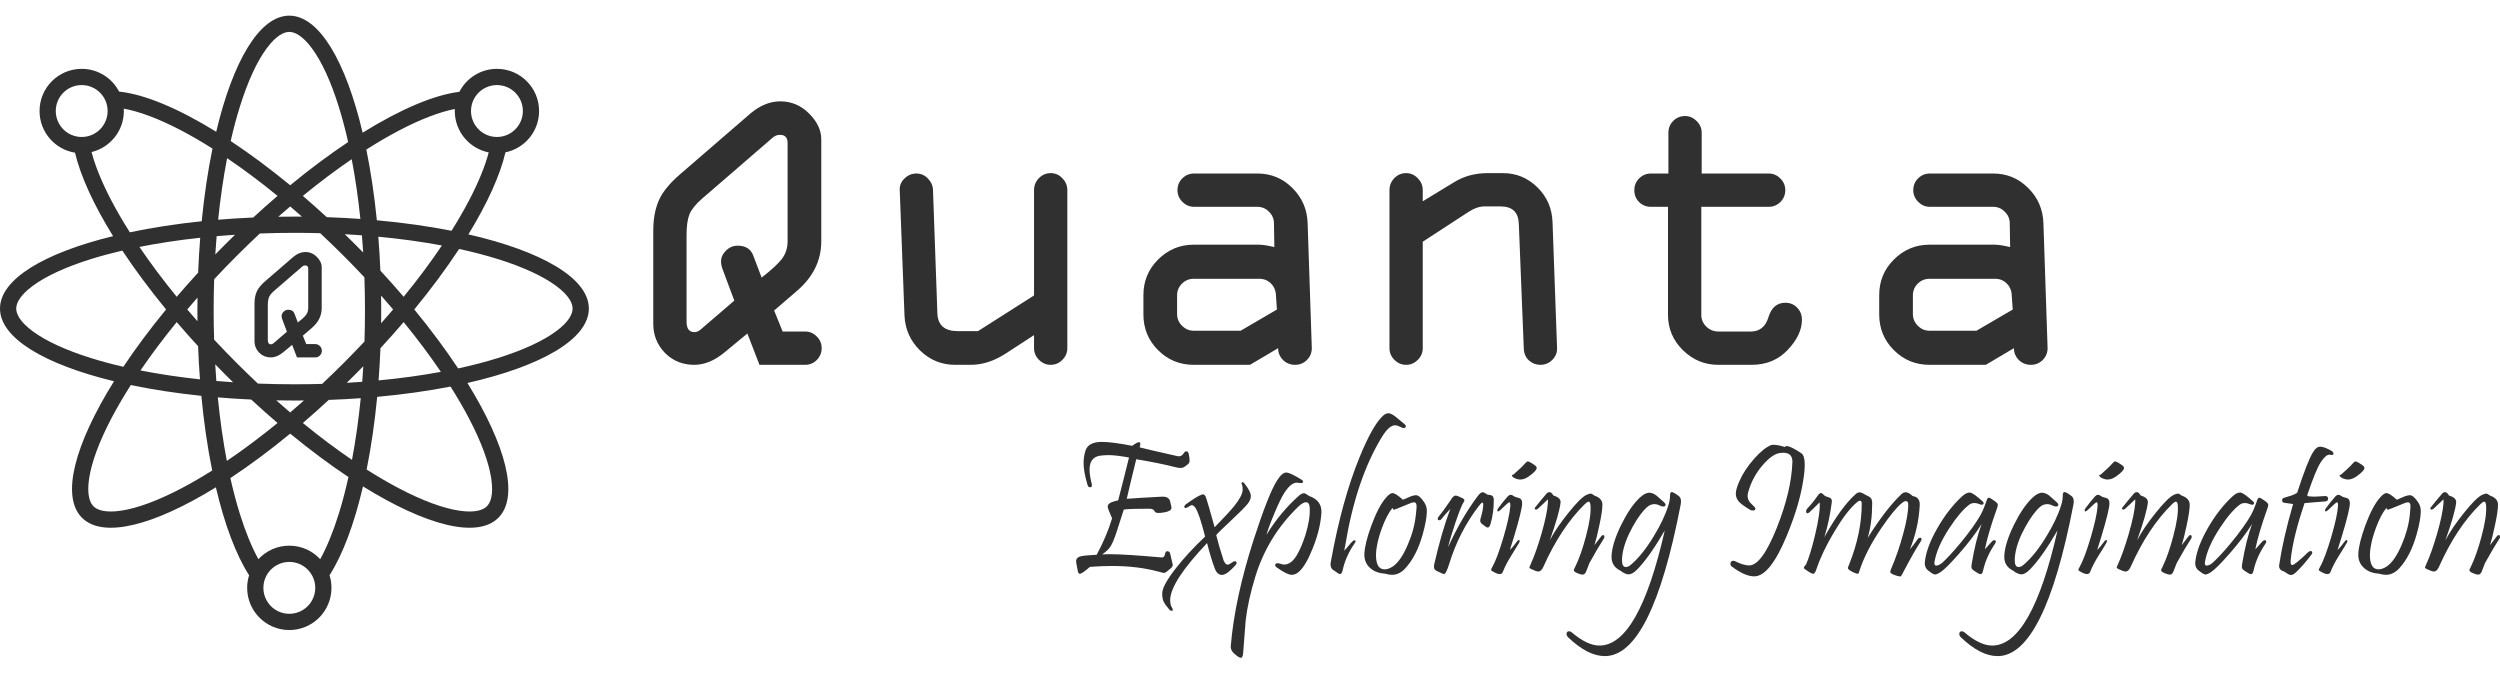 <svg width="104" height="28" viewBox="0 0 104 28" fill="none" xmlns="http://www.w3.org/2000/svg">
<path d="M28.289 7.251L31.239 4.703C31.635 4.378 32.041 4.216 32.459 4.216C32.921 4.216 33.319 4.384 33.654 4.719C33.995 5.055 34.165 5.415 34.165 5.8V10.039C34.165 10.841 33.822 11.534 33.135 12.117L32.204 12.917L32.558 13.791H33.489C33.681 13.791 33.844 13.86 33.975 13.997C34.113 14.129 34.181 14.291 34.181 14.484C34.181 14.676 34.113 14.841 33.975 14.979C33.844 15.111 33.681 15.177 33.489 15.177H31.594L31.091 13.874L30.143 14.657C29.726 15.004 29.305 15.177 28.882 15.177C28.399 15.177 27.992 15.012 27.663 14.682C27.338 14.347 27.176 13.942 27.176 13.47V9.602C27.176 9.118 27.25 8.703 27.399 8.356C27.547 8.004 27.844 7.636 28.289 7.251ZM32.154 5.717L29.204 8.266C28.945 8.491 28.772 8.705 28.684 8.909C28.602 9.112 28.561 9.401 28.561 9.775V13.387C28.561 13.673 28.671 13.816 28.89 13.816C28.978 13.816 29.064 13.78 29.146 13.709L30.547 12.505L30.094 11.292C30.028 11.133 29.995 10.995 29.995 10.88C29.995 10.71 30.064 10.558 30.201 10.426C30.338 10.289 30.5 10.22 30.687 10.22C31.011 10.22 31.226 10.352 31.33 10.616L31.684 11.548C32.085 11.235 32.366 10.976 32.525 10.773C32.684 10.564 32.764 10.319 32.764 10.039V5.956C32.764 5.725 32.66 5.61 32.451 5.61C32.335 5.61 32.236 5.646 32.154 5.717Z" fill="#303030"/>
<path d="M40.684 13.775L43.016 12.29V7.911C43.016 7.719 43.082 7.554 43.214 7.416C43.352 7.273 43.516 7.202 43.709 7.202C43.901 7.202 44.063 7.273 44.195 7.416C44.332 7.554 44.401 7.719 44.401 7.911V14.484C44.401 14.671 44.332 14.833 44.195 14.97C44.058 15.108 43.895 15.177 43.709 15.177C43.522 15.177 43.36 15.108 43.222 14.97C43.085 14.833 43.016 14.671 43.016 14.484V13.94L41.813 14.723C41.341 15.025 40.863 15.177 40.379 15.177H39.736C39.17 15.177 38.684 14.979 38.278 14.583C37.871 14.187 37.654 13.703 37.627 13.131L37.429 7.911C37.418 7.73 37.481 7.57 37.618 7.433C37.761 7.29 37.929 7.218 38.121 7.218C38.308 7.218 38.467 7.287 38.599 7.424C38.736 7.562 38.808 7.724 38.813 7.911L38.995 13.033C39.011 13.527 39.294 13.775 39.843 13.775H40.684Z" fill="#303030"/>
<path d="M49.659 10.179H52.37C52.519 10.179 52.733 10.212 53.013 10.278L52.997 9.296C52.997 9.104 52.928 8.942 52.791 8.81C52.659 8.672 52.497 8.604 52.305 8.604H49.676C49.489 8.604 49.327 8.535 49.189 8.398C49.052 8.26 48.983 8.098 48.983 7.911C48.983 7.719 49.049 7.556 49.181 7.424C49.318 7.287 49.483 7.218 49.676 7.218H52.305C52.876 7.218 53.362 7.419 53.763 7.82C54.17 8.222 54.382 8.714 54.398 9.296L54.571 14.484C54.571 14.676 54.502 14.841 54.365 14.979C54.228 15.111 54.066 15.177 53.879 15.177C53.681 15.177 53.513 15.111 53.376 14.979C53.239 14.841 53.17 14.676 53.17 14.484L52 15.177H49.659C49.077 15.177 48.582 14.973 48.176 14.566C47.769 14.16 47.566 13.665 47.566 13.082V12.274C47.566 11.696 47.769 11.204 48.176 10.797C48.588 10.385 49.082 10.179 49.659 10.179ZM53.12 12.876L53.079 12.29C53.074 12.092 53.005 11.927 52.873 11.795C52.741 11.663 52.579 11.597 52.387 11.597H49.659C49.467 11.597 49.302 11.666 49.165 11.804C49.033 11.936 48.967 12.098 48.967 12.29V13.065C48.967 13.252 49.035 13.415 49.173 13.552C49.31 13.69 49.472 13.758 49.659 13.758H51.612L53.12 12.876Z" fill="#303030"/>
<path d="M61.074 8.826L59.186 10.055V14.484C59.186 14.671 59.118 14.833 58.98 14.97C58.843 15.108 58.681 15.177 58.494 15.177C58.307 15.177 58.145 15.108 58.008 14.97C57.87 14.833 57.802 14.671 57.802 14.484V7.911C57.802 7.719 57.868 7.554 57.999 7.416C58.137 7.273 58.302 7.202 58.494 7.202C58.681 7.202 58.843 7.273 58.98 7.416C59.118 7.554 59.186 7.719 59.186 7.911V8.373L60.447 7.606C60.87 7.336 61.348 7.202 61.881 7.202H62.524C63.074 7.202 63.549 7.397 63.95 7.787C64.351 8.178 64.562 8.659 64.585 9.231L64.774 14.484C64.779 14.671 64.714 14.833 64.576 14.97C64.439 15.108 64.274 15.177 64.082 15.177C63.9 15.177 63.741 15.116 63.604 14.995C63.466 14.869 63.395 14.698 63.389 14.484L63.183 9.313C63.167 8.829 62.914 8.587 62.425 8.587H61.749C61.541 8.587 61.315 8.667 61.074 8.826Z" fill="#303030"/>
<path d="M72.867 15.177H71.483C70.911 15.177 70.419 14.973 70.007 14.566C69.595 14.16 69.389 13.67 69.389 13.098V8.604H68.68C68.488 8.604 68.323 8.538 68.186 8.406C68.054 8.274 67.988 8.109 67.988 7.911C67.988 7.719 68.054 7.556 68.186 7.424C68.323 7.287 68.488 7.218 68.68 7.218H69.406V5.519C69.406 5.327 69.472 5.165 69.603 5.033C69.741 4.895 69.906 4.827 70.098 4.827C70.279 4.827 70.439 4.895 70.576 5.033C70.719 5.17 70.79 5.332 70.79 5.519V7.218H73.576C73.763 7.218 73.925 7.287 74.062 7.424C74.2 7.562 74.268 7.724 74.268 7.911C74.268 8.103 74.2 8.268 74.062 8.406C73.925 8.538 73.763 8.604 73.576 8.604H70.774V13.098C70.774 13.285 70.843 13.448 70.98 13.585C71.123 13.723 71.29 13.791 71.483 13.791H72.834C73.202 13.791 73.447 13.593 73.568 13.197C73.689 12.796 73.922 12.595 74.268 12.595C74.472 12.595 74.636 12.664 74.763 12.802C74.895 12.934 74.96 13.101 74.96 13.305C74.96 13.723 74.763 14.14 74.367 14.558C73.977 14.97 73.477 15.177 72.867 15.177Z" fill="#303030"/>
<path d="M80.268 10.179H82.98C83.128 10.179 83.342 10.212 83.622 10.278L83.606 9.296C83.606 9.104 83.537 8.942 83.4 8.81C83.268 8.672 83.106 8.604 82.914 8.604H80.284C80.098 8.604 79.936 8.535 79.798 8.398C79.661 8.26 79.592 8.098 79.592 7.911C79.592 7.719 79.658 7.556 79.79 7.424C79.927 7.287 80.092 7.218 80.284 7.218H82.914C83.485 7.218 83.971 7.419 84.372 7.82C84.779 8.222 84.99 8.714 85.007 9.296L85.18 14.484C85.18 14.676 85.111 14.841 84.974 14.979C84.837 15.111 84.674 15.177 84.488 15.177C84.29 15.177 84.122 15.111 83.985 14.979C83.848 14.841 83.779 14.676 83.779 14.484L82.609 15.177H80.268C79.686 15.177 79.191 14.973 78.785 14.566C78.378 14.16 78.175 13.665 78.175 13.082V12.274C78.175 11.696 78.378 11.204 78.785 10.797C79.197 10.385 79.691 10.179 80.268 10.179ZM83.73 12.876L83.688 12.29C83.683 12.092 83.614 11.927 83.482 11.795C83.35 11.663 83.188 11.597 82.996 11.597H80.268C80.076 11.597 79.911 11.666 79.774 11.804C79.642 11.936 79.576 12.098 79.576 12.29V13.065C79.576 13.252 79.644 13.415 79.782 13.552C79.919 13.69 80.081 13.758 80.268 13.758H82.221L83.73 12.876Z" fill="#303030"/>
<path d="M49.456 18.902C49.477 19.015 49.487 19.098 49.487 19.151C49.487 19.212 49.471 19.259 49.44 19.294C49.435 19.299 49.383 19.339 49.286 19.413C49.206 19.473 49.09 19.484 48.938 19.444C48.45 19.32 47.893 19.207 47.268 19.104C47.089 19.832 46.957 20.381 46.873 20.75C47.163 20.727 47.66 20.696 48.364 20.66C48.511 20.657 48.61 20.706 48.66 20.806C48.669 20.822 48.691 20.912 48.728 21.075C48.73 21.096 48.732 21.115 48.732 21.131C48.732 21.22 48.628 21.282 48.419 21.317C48.198 21.356 48.071 21.344 48.039 21.281C48.002 21.202 47.931 21.162 47.826 21.162C47.24 21.162 46.882 21.174 46.75 21.198L46.433 22.183C46.341 22.453 46.259 22.64 46.188 22.746C46.12 22.849 46.007 22.954 45.852 23.062C45.944 23.057 46.044 23.054 46.153 23.054C46.588 23.054 47.308 23.099 48.312 23.189C48.394 23.197 48.443 23.157 48.459 23.07C48.477 22.98 48.505 22.934 48.542 22.932C48.613 22.926 48.658 22.956 48.676 23.019C48.703 23.132 48.738 23.284 48.783 23.474C48.796 23.527 48.773 23.581 48.712 23.636C48.654 23.681 48.599 23.726 48.546 23.771C48.493 23.816 48.446 23.837 48.403 23.834C48.393 23.832 48.316 23.812 48.174 23.775C47.607 23.622 46.971 23.545 46.267 23.545C45.98 23.545 45.671 23.557 45.342 23.581C45.12 23.774 44.981 23.87 44.926 23.87C44.881 23.87 44.852 23.836 44.839 23.767C44.789 23.519 44.764 23.38 44.764 23.351C44.764 23.251 44.821 23.184 44.934 23.149C45.037 23.118 45.266 23.094 45.622 23.078C45.899 22.566 46.113 22.061 46.263 21.562C46.247 21.515 46.206 21.419 46.141 21.277C46.101 21.182 46.081 21.113 46.081 21.071C46.081 20.971 46.183 20.896 46.386 20.846C46.425 20.835 46.469 20.824 46.516 20.814C46.638 20.349 46.788 19.756 46.967 19.032C46.59 18.966 46.311 18.933 46.129 18.933C46.007 18.933 45.885 18.941 45.761 18.957C45.471 19 45.326 19.193 45.326 19.539C45.326 19.695 45.355 19.887 45.413 20.117C45.439 20.22 45.417 20.271 45.346 20.271C45.295 20.271 45.261 20.24 45.243 20.177C45.132 19.812 45.077 19.506 45.077 19.258C45.077 19.081 45.103 18.911 45.156 18.747C45.232 18.505 45.46 18.383 45.84 18.383C46.12 18.383 46.539 18.437 47.098 18.546C47.235 18.445 47.33 18.395 47.383 18.395C47.42 18.395 47.438 18.419 47.438 18.466C47.438 18.501 47.428 18.548 47.407 18.609C47.512 18.64 48.033 18.762 48.969 18.973C49.09 19.002 49.185 18.957 49.254 18.838C49.283 18.796 49.316 18.775 49.353 18.775C49.406 18.775 49.44 18.817 49.456 18.902Z" fill="#303030"/>
<path d="M51.889 20.976C51.788 21.1 51.556 21.332 51.192 21.673C50.842 22 50.642 22.195 50.595 22.259C50.661 22.533 50.764 22.887 50.904 23.32C50.954 23.433 51.01 23.49 51.074 23.49C51.113 23.49 51.183 23.453 51.283 23.379C51.31 23.358 51.337 23.347 51.366 23.347C51.416 23.347 51.442 23.371 51.442 23.419C51.442 23.442 51.432 23.466 51.414 23.49C51.182 23.754 51 23.895 50.868 23.913C50.72 23.932 50.609 23.845 50.536 23.652C50.425 23.359 50.318 23.006 50.215 22.591C49.221 23.639 48.709 24.418 48.68 24.927C48.675 25.072 48.697 25.186 48.748 25.267C48.808 25.362 48.803 25.41 48.732 25.41C48.703 25.41 48.672 25.391 48.641 25.354C48.525 25.22 48.451 25.119 48.419 25.054C48.369 24.956 48.345 24.832 48.348 24.681C48.353 24.465 48.539 24.122 48.906 23.652C49.241 23.219 49.65 22.776 50.132 22.322C49.969 21.67 49.831 21.268 49.721 21.115C49.671 21.049 49.626 21.016 49.586 21.016C49.547 21.016 49.489 21.043 49.412 21.099C49.38 21.12 49.352 21.131 49.325 21.131C49.286 21.131 49.266 21.115 49.266 21.083C49.266 21.049 49.289 21.013 49.337 20.976C49.577 20.802 49.756 20.686 49.875 20.628C49.962 20.586 50.017 20.564 50.041 20.564C50.096 20.564 50.14 20.611 50.172 20.703C50.217 20.827 50.335 21.237 50.528 21.934C50.926 21.525 51.194 21.236 51.331 21.067C51.563 20.782 51.684 20.555 51.695 20.386C51.7 20.297 51.69 20.22 51.663 20.157C51.634 20.091 51.645 20.058 51.695 20.058C51.713 20.058 51.733 20.07 51.754 20.093C51.941 20.326 52.035 20.506 52.035 20.636C52.035 20.747 51.986 20.86 51.889 20.976Z" fill="#303030"/>
<path d="M54.97 21.352C54.939 21.798 54.821 22.277 54.618 22.789C54.428 23.267 54.241 23.593 54.056 23.767C53.951 23.865 53.844 23.913 53.736 23.913C53.615 23.913 53.413 23.816 53.131 23.62C53.075 23.584 53.048 23.545 53.048 23.506C53.048 23.456 53.083 23.43 53.154 23.43C53.184 23.43 53.226 23.44 53.281 23.458C53.336 23.477 53.381 23.486 53.416 23.486C53.608 23.486 53.781 23.363 53.934 23.118C54.063 22.907 54.186 22.623 54.302 22.267C54.441 21.823 54.502 21.442 54.484 21.123C54.476 20.97 54.424 20.893 54.329 20.893C54.245 20.893 54.142 20.951 54.021 21.067C53.166 21.885 52.565 22.863 52.217 24.001C52.019 24.647 51.887 25.246 51.821 25.798C51.819 25.816 51.783 26.274 51.715 27.171C51.704 27.301 51.672 27.365 51.62 27.365C51.564 27.365 51.465 27.301 51.323 27.171C51.22 27.076 51.181 26.96 51.204 26.823C51.32 25.509 51.638 24.045 52.158 22.433C52.566 21.171 52.891 20.353 53.131 19.979C53.273 19.759 53.4 19.653 53.511 19.658C53.621 19.661 53.832 19.759 54.144 19.955C54.186 19.981 54.207 20.009 54.207 20.038C54.207 20.078 54.175 20.097 54.112 20.097C54.096 20.097 54.07 20.095 54.033 20.089C53.996 20.081 53.968 20.078 53.95 20.078C53.783 20.078 53.611 20.219 53.431 20.501C53.326 20.662 53.193 20.933 53.032 21.313C52.871 21.693 52.755 22.005 52.684 22.251C53.071 21.617 53.522 21.074 54.037 20.62C54.116 20.551 54.187 20.517 54.25 20.517C54.279 20.517 54.352 20.556 54.468 20.636C54.827 20.762 54.994 21.001 54.97 21.352Z" fill="#303030"/>
<path d="M58.432 17.647C58.466 17.673 58.483 17.701 58.483 17.73C58.483 17.78 58.453 17.805 58.392 17.805C58.366 17.805 58.338 17.797 58.309 17.782C58.188 17.721 58.097 17.691 58.036 17.691C57.87 17.691 57.688 17.852 57.49 18.173C56.773 19.343 56.263 20.853 55.959 22.706C55.951 22.756 55.938 22.823 55.92 22.908C55.98 22.845 56.07 22.742 56.189 22.599C56.257 22.517 56.307 22.477 56.339 22.477C56.408 22.477 56.413 22.517 56.355 22.599C56.102 22.961 55.934 23.34 55.852 23.735C55.823 23.833 55.786 23.882 55.742 23.882C55.721 23.882 55.693 23.87 55.659 23.846C55.524 23.756 55.448 23.704 55.429 23.688C55.376 23.635 55.35 23.566 55.35 23.482C55.35 23.44 55.357 23.388 55.37 23.328C55.676 21.646 56.07 20.215 56.553 19.032C56.917 18.14 57.242 17.562 57.53 17.299C57.609 17.225 57.688 17.189 57.767 17.192C57.838 17.194 57.931 17.239 58.044 17.326C58.173 17.432 58.303 17.539 58.432 17.647Z" fill="#303030"/>
<path d="M59.357 21.285C59.352 21.52 59.295 21.831 59.187 22.219C59.016 22.831 58.773 23.306 58.459 23.644C58.293 23.824 58.109 23.913 57.906 23.913C57.826 23.913 57.725 23.896 57.601 23.862C57.353 23.846 57.151 23.768 56.996 23.628C56.827 23.475 56.748 23.279 56.758 23.039C56.769 22.759 56.865 22.368 57.047 21.867C57.248 21.321 57.456 20.927 57.672 20.687C57.775 20.571 57.859 20.513 57.925 20.513C58.015 20.513 58.16 20.605 58.361 20.79C58.416 20.764 58.529 20.715 58.701 20.644C58.788 20.615 58.854 20.6 58.898 20.6C59.001 20.6 59.116 20.696 59.243 20.889C59.324 21.008 59.363 21.14 59.357 21.285ZM58.902 21.4C58.921 21.223 58.93 21.111 58.93 21.063C58.93 20.952 58.896 20.897 58.827 20.897C58.801 20.897 58.767 20.902 58.724 20.913L58.111 21.162C58.04 21.191 57.999 21.206 57.989 21.206C57.968 21.206 57.946 21.181 57.925 21.131C57.772 21.318 57.63 21.588 57.498 21.942C57.395 22.219 57.324 22.467 57.285 22.686C57.255 22.834 57.241 22.969 57.241 23.09C57.241 23.497 57.366 23.694 57.617 23.684C57.717 23.681 57.825 23.642 57.941 23.565C58.163 23.415 58.37 23.114 58.562 22.663C58.747 22.238 58.86 21.817 58.902 21.4Z" fill="#303030"/>
<path d="M62.142 20.814C62.142 21.16 62.096 21.489 62.004 21.803C61.975 21.898 61.935 21.946 61.885 21.946C61.848 21.946 61.767 21.893 61.64 21.788C61.577 21.735 61.561 21.66 61.593 21.562C61.666 21.322 61.703 21.129 61.703 20.984C61.703 20.934 61.693 20.909 61.672 20.909C61.64 20.909 61.589 20.956 61.517 21.051C60.969 21.767 60.559 22.569 60.287 23.458C60.2 23.741 60.126 23.882 60.066 23.882C60.042 23.882 59.938 23.836 59.753 23.743C59.663 23.698 59.633 23.611 59.662 23.482C59.87 22.569 60.094 21.798 60.334 21.17C60.139 21.376 60.015 21.517 59.963 21.594C59.941 21.625 59.913 21.641 59.876 21.641C59.831 21.641 59.808 21.621 59.808 21.582C59.808 21.558 59.819 21.532 59.84 21.503C59.969 21.347 60.142 21.109 60.358 20.79C60.424 20.674 60.49 20.616 60.556 20.616C60.603 20.616 60.7 20.653 60.845 20.727C60.927 20.769 60.94 20.826 60.884 20.897C60.826 20.974 60.717 21.244 60.556 21.709C60.403 22.16 60.298 22.513 60.239 22.769C60.598 21.97 61.006 21.264 61.462 20.651C61.549 20.535 61.619 20.477 61.672 20.477C61.719 20.477 61.784 20.509 61.865 20.572C61.976 20.586 62.046 20.603 62.075 20.624C62.12 20.655 62.142 20.719 62.142 20.814Z" fill="#303030"/>
<path d="M63.863 19.365C63.905 19.397 63.926 19.432 63.926 19.472C63.926 19.548 63.813 19.667 63.586 19.828C63.436 19.931 63.291 19.968 63.151 19.939C63.072 19.923 63.003 19.894 62.945 19.852C62.927 19.836 62.912 19.82 62.902 19.804C62.894 19.786 62.893 19.771 62.898 19.761C62.906 19.75 62.922 19.748 62.945 19.753C63.188 19.542 63.348 19.39 63.424 19.298C63.485 19.229 63.528 19.195 63.555 19.195C63.602 19.195 63.705 19.252 63.863 19.365ZM63.305 21.099C63.242 21.455 63.077 22.048 62.811 22.876C62.887 22.808 62.993 22.682 63.127 22.5C63.146 22.477 63.164 22.465 63.183 22.465C63.225 22.465 63.23 22.502 63.199 22.575C63.185 22.605 63.075 22.785 62.866 23.118C62.708 23.371 62.592 23.596 62.518 23.791C62.494 23.851 62.451 23.882 62.388 23.882C62.324 23.882 62.239 23.851 62.13 23.791C62.062 23.754 62.028 23.726 62.028 23.708C62.028 23.692 62.042 23.657 62.071 23.605C62.214 23.354 62.372 22.934 62.546 22.346C62.712 21.776 62.806 21.352 62.827 21.075C62.835 20.956 62.823 20.897 62.791 20.897C62.767 20.897 62.725 20.926 62.664 20.984L62.419 21.214C62.332 21.293 62.289 21.297 62.289 21.226C62.289 21.204 62.301 21.178 62.324 21.146C62.448 20.972 62.58 20.807 62.72 20.651C62.762 20.607 62.803 20.584 62.843 20.584C62.885 20.584 62.947 20.613 63.029 20.671C63.15 20.703 63.217 20.723 63.23 20.731C63.291 20.768 63.321 20.836 63.321 20.937C63.321 20.984 63.316 21.038 63.305 21.099Z" fill="#303030"/>
<path d="M66.735 22.381C66.577 22.622 66.371 22.97 66.118 23.427C66.071 23.545 66.024 23.664 65.98 23.783C65.943 23.865 65.894 23.905 65.833 23.905C65.786 23.905 65.716 23.886 65.624 23.846C65.521 23.804 65.469 23.762 65.469 23.72C65.469 23.701 65.486 23.66 65.521 23.597C65.692 23.248 65.845 22.814 65.98 22.294C66.125 21.748 66.187 21.331 66.165 21.043C66.16 20.927 66.134 20.869 66.086 20.869C66.052 20.869 66.001 20.902 65.932 20.968C65.267 21.617 64.693 22.486 64.207 23.573C64.147 23.708 64.076 23.775 63.994 23.775C63.936 23.775 63.839 23.742 63.705 23.676C63.652 23.652 63.624 23.63 63.622 23.609C63.622 23.598 63.636 23.561 63.665 23.498C63.818 23.163 63.97 22.738 64.12 22.223C64.281 21.666 64.372 21.232 64.393 20.921C64.398 20.826 64.396 20.778 64.385 20.778C64.383 20.778 64.346 20.814 64.275 20.885C64.203 20.956 64.105 21.049 63.978 21.162C63.954 21.186 63.928 21.198 63.899 21.198C63.862 21.198 63.843 21.183 63.843 21.154C63.843 21.133 63.857 21.109 63.883 21.083C63.996 20.938 64.145 20.757 64.33 20.541C64.37 20.496 64.41 20.473 64.453 20.473C64.516 20.473 64.571 20.52 64.619 20.612C64.832 20.675 64.933 20.773 64.919 20.905C64.89 21.195 64.741 21.719 64.472 22.477C64.649 22.136 64.906 21.756 65.244 21.336C65.581 20.914 65.832 20.665 65.995 20.588C66.077 20.551 66.135 20.533 66.169 20.533C66.204 20.533 66.259 20.562 66.336 20.62C66.555 20.696 66.663 20.823 66.66 21C66.66 21.185 66.615 21.482 66.525 21.891C66.454 22.228 66.388 22.491 66.328 22.678C66.404 22.581 66.502 22.454 66.621 22.298C66.641 22.272 66.663 22.259 66.684 22.259C66.723 22.259 66.743 22.284 66.743 22.334C66.743 22.35 66.74 22.366 66.735 22.381Z" fill="#303030"/>
<path d="M69.916 20.992C69.106 25.196 68.054 27.297 66.759 27.294C66.292 27.294 65.787 27.037 65.244 26.522C65.194 26.475 65.169 26.426 65.169 26.376C65.169 26.299 65.204 26.261 65.275 26.261C65.312 26.261 65.348 26.276 65.382 26.305C65.812 26.671 66.197 26.855 66.537 26.855C67.624 26.855 68.53 25.258 69.255 22.065C68.815 22.822 68.431 23.364 68.104 23.692C67.972 23.826 67.855 23.894 67.752 23.894C67.657 23.894 67.54 23.841 67.4 23.735C67.149 23.611 67.029 23.408 67.04 23.126C67.056 22.78 67.189 22.351 67.439 21.839C67.685 21.34 67.94 20.964 68.207 20.711C68.357 20.568 68.493 20.497 68.614 20.497C68.704 20.497 68.803 20.537 68.911 20.616C68.927 20.629 69.032 20.723 69.227 20.897C69.267 20.931 69.287 20.966 69.287 21C69.287 21.047 69.255 21.071 69.192 21.071C69.152 21.071 69.107 21.059 69.057 21.035C68.978 20.993 68.9 20.972 68.824 20.972C68.713 20.972 68.613 21.012 68.523 21.091C68.331 21.26 68.129 21.534 67.918 21.914C67.689 22.331 67.547 22.711 67.495 23.054C67.481 23.147 67.475 23.227 67.475 23.296C67.475 23.491 67.528 23.589 67.633 23.589C67.704 23.589 67.779 23.553 67.859 23.482C68.172 23.213 68.484 22.823 68.792 22.314C69.08 21.844 69.284 21.413 69.405 21.02C69.45 20.88 69.473 20.747 69.473 20.62C69.473 20.52 69.496 20.469 69.544 20.469C69.594 20.469 69.692 20.525 69.837 20.636C69.924 20.702 69.95 20.82 69.916 20.992Z" fill="#303030"/>
<path d="M75.05 19.737C74.958 20.505 74.716 21.36 74.323 22.302C73.861 23.413 73.414 23.971 72.982 23.977C72.721 23.979 72.403 23.84 72.028 23.557C71.999 23.533 71.985 23.503 71.985 23.466C71.985 23.374 72.027 23.328 72.111 23.328C72.132 23.328 72.153 23.333 72.175 23.343C72.401 23.459 72.595 23.519 72.756 23.522C73.107 23.532 73.493 23.011 73.915 21.958C74.319 20.942 74.535 20.031 74.564 19.226C74.572 18.965 74.443 18.834 74.176 18.834C74.134 18.834 74.088 18.838 74.038 18.846C73.832 18.875 73.599 19.039 73.338 19.337C73.047 19.67 72.843 20.049 72.724 20.473C72.709 20.529 72.701 20.582 72.701 20.632C72.701 20.729 72.734 20.819 72.8 20.901C72.86 20.962 72.921 21.022 72.982 21.083C73.011 21.112 73.025 21.139 73.025 21.162C73.025 21.212 72.986 21.237 72.906 21.237C72.875 21.237 72.848 21.232 72.827 21.222C72.6 21.087 72.445 20.977 72.361 20.893C72.26 20.79 72.21 20.673 72.21 20.541C72.21 20.417 72.258 20.246 72.353 20.03C72.49 19.711 72.694 19.398 72.966 19.092C73.224 18.799 73.456 18.609 73.662 18.522C73.757 18.48 73.952 18.503 74.248 18.593C74.266 18.569 74.294 18.557 74.331 18.557C74.433 18.557 74.635 18.656 74.936 18.854C75.07 18.941 75.109 19.236 75.05 19.737Z" fill="#303030"/>
<path d="M79.9 22.528C79.729 22.784 79.473 23.235 79.133 23.882C79.101 23.94 79.082 23.97 79.074 23.973C79.05 23.986 78.995 23.979 78.908 23.953C78.726 23.898 78.635 23.845 78.635 23.795C78.635 23.766 78.647 23.724 78.67 23.668C78.868 23.206 79.037 22.714 79.177 22.192C79.319 21.666 79.388 21.264 79.382 20.984C79.382 20.892 79.349 20.846 79.283 20.846C79.239 20.846 79.186 20.871 79.125 20.921C78.901 21.103 78.611 21.456 78.255 21.982C77.828 22.615 77.526 23.207 77.349 23.759C77.331 23.822 77.315 23.858 77.302 23.866C77.286 23.874 77.247 23.867 77.187 23.846C77.097 23.814 77.011 23.77 76.93 23.712C76.89 23.683 76.87 23.652 76.87 23.62C76.87 23.615 76.89 23.564 76.93 23.466C77.275 22.601 77.448 21.763 77.448 20.952C77.448 20.871 77.424 20.83 77.377 20.83C77.342 20.83 77.299 20.852 77.246 20.897C76.964 21.134 76.65 21.544 76.305 22.124C75.972 22.678 75.724 23.198 75.561 23.684C75.519 23.808 75.475 23.87 75.43 23.87C75.378 23.87 75.269 23.811 75.106 23.692C75.064 23.668 75.043 23.643 75.043 23.617C75.043 23.587 75.072 23.543 75.13 23.482C75.238 23.252 75.36 22.857 75.498 22.294C75.653 21.653 75.72 21.187 75.699 20.897C75.66 20.937 75.593 21.003 75.498 21.095C75.403 21.185 75.331 21.253 75.284 21.301C75.25 21.335 75.219 21.352 75.193 21.352C75.153 21.352 75.134 21.326 75.134 21.273C75.134 21.231 75.148 21.194 75.177 21.162C75.325 21.009 75.471 20.828 75.616 20.62C75.669 20.546 75.715 20.509 75.755 20.509C75.784 20.509 75.84 20.551 75.925 20.636C75.991 20.66 76.057 20.683 76.123 20.707C76.178 20.733 76.206 20.782 76.206 20.853C76.206 20.875 76.203 20.897 76.198 20.921C76.132 21.43 76.03 21.905 75.893 22.346C76.36 21.507 76.794 20.91 77.195 20.556C77.25 20.506 77.304 20.481 77.357 20.481C77.412 20.481 77.497 20.517 77.61 20.588C77.718 20.636 77.789 20.678 77.824 20.715C77.863 20.762 77.883 20.836 77.883 20.937C77.883 21.475 77.821 21.954 77.697 22.374C78.211 21.558 78.679 20.952 79.101 20.556C79.157 20.504 79.215 20.477 79.275 20.477C79.355 20.477 79.452 20.53 79.568 20.636C79.774 20.667 79.871 20.793 79.861 21.012C79.829 21.648 79.692 22.263 79.45 22.857C79.581 22.701 79.684 22.566 79.758 22.453C79.792 22.397 79.832 22.37 79.877 22.37C79.916 22.37 79.936 22.391 79.936 22.433C79.936 22.459 79.924 22.491 79.9 22.528Z" fill="#303030"/>
<path d="M83.073 21.154C82.831 21.827 82.663 22.392 82.571 22.849C82.61 22.812 82.662 22.755 82.725 22.678C82.791 22.602 82.832 22.557 82.848 22.544C82.885 22.496 82.924 22.473 82.966 22.473C83.006 22.473 83.026 22.492 83.026 22.532C83.026 22.556 83.015 22.583 82.994 22.615C82.746 22.982 82.581 23.353 82.499 23.727C82.476 23.833 82.44 23.886 82.393 23.886C82.348 23.886 82.265 23.843 82.144 23.759C82.072 23.712 82.031 23.672 82.021 23.64C82.008 23.611 82.008 23.553 82.021 23.466C82.132 22.796 82.27 22.239 82.436 21.796C82.207 22.168 81.894 22.579 81.499 23.031C81.153 23.424 80.904 23.675 80.751 23.783C80.64 23.859 80.556 23.898 80.498 23.898C80.45 23.898 80.378 23.859 80.28 23.783C80.141 23.698 80.071 23.582 80.071 23.434C80.071 23.405 80.073 23.372 80.079 23.335C80.126 22.945 80.297 22.491 80.593 21.974C80.888 21.454 81.227 21.016 81.609 20.66C81.733 20.543 81.844 20.487 81.942 20.489C82.037 20.494 82.217 20.62 82.484 20.865C82.507 20.886 82.519 20.909 82.519 20.933C82.519 20.975 82.492 20.996 82.436 20.996C82.415 20.996 82.395 20.992 82.377 20.984C82.19 20.905 82.039 20.907 81.926 20.992C81.678 21.174 81.404 21.495 81.103 21.954C80.755 22.482 80.545 22.957 80.474 23.379C80.472 23.398 80.47 23.415 80.47 23.43C80.47 23.497 80.496 23.529 80.549 23.529C80.639 23.529 80.746 23.468 80.87 23.343C81.165 23.056 81.481 22.694 81.819 22.259C82.165 21.808 82.386 21.467 82.484 21.237C82.555 21.069 82.601 20.95 82.622 20.881C82.656 20.762 82.693 20.703 82.733 20.703C82.772 20.703 82.865 20.757 83.01 20.865C83.07 20.91 83.103 20.951 83.109 20.988C83.114 21.02 83.102 21.075 83.073 21.154Z" fill="#303030"/>
<path d="M86.254 20.992C85.444 25.196 84.392 27.297 83.097 27.294C82.63 27.294 82.125 27.037 81.582 26.522C81.532 26.475 81.507 26.426 81.507 26.376C81.507 26.299 81.542 26.261 81.613 26.261C81.65 26.261 81.686 26.276 81.72 26.305C82.15 26.671 82.535 26.855 82.875 26.855C83.962 26.855 84.868 25.258 85.593 22.065C85.153 22.822 84.769 23.364 84.442 23.692C84.31 23.826 84.193 23.894 84.09 23.894C83.995 23.894 83.877 23.841 83.738 23.735C83.487 23.611 83.367 23.408 83.378 23.126C83.394 22.78 83.527 22.351 83.777 21.839C84.023 21.34 84.278 20.964 84.545 20.711C84.695 20.568 84.831 20.497 84.952 20.497C85.042 20.497 85.141 20.537 85.249 20.616C85.265 20.629 85.37 20.723 85.565 20.897C85.605 20.931 85.625 20.966 85.625 21C85.625 21.047 85.593 21.071 85.53 21.071C85.49 21.071 85.445 21.059 85.395 21.035C85.316 20.993 85.238 20.972 85.162 20.972C85.051 20.972 84.951 21.012 84.861 21.091C84.669 21.26 84.467 21.534 84.256 21.914C84.026 22.331 83.885 22.711 83.833 23.054C83.82 23.147 83.813 23.227 83.813 23.296C83.813 23.491 83.866 23.589 83.971 23.589C84.042 23.589 84.118 23.553 84.197 23.482C84.51 23.213 84.822 22.823 85.13 22.314C85.418 21.844 85.622 21.413 85.743 21.02C85.788 20.88 85.811 20.747 85.811 20.62C85.811 20.52 85.834 20.469 85.882 20.469C85.932 20.469 86.029 20.525 86.175 20.636C86.262 20.702 86.288 20.82 86.254 20.992Z" fill="#303030"/>
<path d="M88.295 19.365C88.337 19.397 88.358 19.432 88.358 19.472C88.358 19.548 88.245 19.667 88.018 19.828C87.868 19.931 87.723 19.968 87.583 19.939C87.504 19.923 87.435 19.894 87.377 19.852C87.359 19.836 87.344 19.82 87.334 19.804C87.326 19.786 87.325 19.771 87.33 19.761C87.338 19.75 87.353 19.748 87.377 19.753C87.62 19.542 87.779 19.39 87.856 19.298C87.916 19.229 87.96 19.195 87.986 19.195C88.034 19.195 88.137 19.252 88.295 19.365ZM87.737 21.099C87.674 21.455 87.509 22.048 87.243 22.876C87.319 22.808 87.425 22.682 87.559 22.5C87.578 22.477 87.596 22.465 87.615 22.465C87.657 22.465 87.662 22.502 87.63 22.575C87.617 22.605 87.506 22.785 87.298 23.118C87.14 23.371 87.024 23.596 86.95 23.791C86.926 23.851 86.883 23.882 86.819 23.882C86.756 23.882 86.67 23.851 86.562 23.791C86.494 23.754 86.459 23.726 86.459 23.708C86.459 23.692 86.474 23.657 86.503 23.605C86.645 23.354 86.804 22.934 86.978 22.346C87.144 21.776 87.237 21.352 87.258 21.075C87.266 20.956 87.255 20.897 87.223 20.897C87.199 20.897 87.157 20.926 87.096 20.984L86.851 21.214C86.764 21.293 86.721 21.297 86.721 21.226C86.721 21.204 86.732 21.178 86.756 21.146C86.88 20.972 87.012 20.807 87.152 20.651C87.194 20.607 87.235 20.584 87.274 20.584C87.317 20.584 87.379 20.613 87.46 20.671C87.582 20.703 87.649 20.723 87.662 20.731C87.723 20.768 87.753 20.836 87.753 20.937C87.753 20.984 87.748 21.038 87.737 21.099Z" fill="#303030"/>
<path d="M91.167 22.381C91.009 22.622 90.803 22.97 90.55 23.427C90.502 23.545 90.456 23.664 90.411 23.783C90.374 23.865 90.326 23.905 90.265 23.905C90.218 23.905 90.148 23.886 90.055 23.846C89.953 23.804 89.901 23.762 89.901 23.72C89.901 23.701 89.918 23.66 89.953 23.597C90.124 23.248 90.277 22.814 90.411 22.294C90.556 21.748 90.618 21.331 90.597 21.043C90.592 20.927 90.566 20.869 90.518 20.869C90.484 20.869 90.433 20.902 90.364 20.968C89.699 21.617 89.124 22.486 88.639 23.573C88.579 23.708 88.507 23.775 88.425 23.775C88.368 23.775 88.271 23.742 88.137 23.676C88.084 23.652 88.056 23.63 88.054 23.609C88.054 23.598 88.068 23.561 88.097 23.498C88.25 23.163 88.402 22.738 88.552 22.223C88.713 21.666 88.804 21.232 88.825 20.921C88.83 20.826 88.828 20.778 88.817 20.778C88.814 20.778 88.778 20.814 88.706 20.885C88.635 20.956 88.536 21.049 88.41 21.162C88.386 21.186 88.36 21.198 88.331 21.198C88.294 21.198 88.275 21.183 88.275 21.154C88.275 21.133 88.288 21.109 88.315 21.083C88.428 20.938 88.577 20.757 88.762 20.541C88.801 20.496 88.842 20.473 88.884 20.473C88.948 20.473 89.003 20.52 89.051 20.612C89.264 20.675 89.364 20.773 89.351 20.905C89.322 21.195 89.173 21.719 88.904 22.477C89.081 22.136 89.338 21.756 89.676 21.336C90.013 20.914 90.264 20.665 90.427 20.588C90.509 20.551 90.567 20.533 90.601 20.533C90.636 20.533 90.691 20.562 90.767 20.62C90.986 20.696 91.094 20.823 91.092 21C91.092 21.185 91.047 21.482 90.957 21.891C90.886 22.228 90.82 22.491 90.76 22.678C90.836 22.581 90.934 22.454 91.052 22.298C91.073 22.272 91.094 22.259 91.116 22.259C91.155 22.259 91.175 22.284 91.175 22.334C91.175 22.35 91.172 22.366 91.167 22.381Z" fill="#303030"/>
<path d="M94.324 21.154C94.081 21.827 93.914 22.392 93.821 22.849C93.861 22.812 93.912 22.755 93.976 22.678C94.042 22.602 94.082 22.557 94.098 22.544C94.135 22.496 94.175 22.473 94.217 22.473C94.257 22.473 94.276 22.492 94.276 22.532C94.276 22.556 94.266 22.583 94.245 22.615C93.997 22.982 93.832 23.353 93.75 23.727C93.727 23.833 93.691 23.886 93.643 23.886C93.599 23.886 93.516 23.843 93.394 23.759C93.323 23.712 93.282 23.672 93.272 23.64C93.258 23.611 93.258 23.553 93.272 23.466C93.382 22.796 93.521 22.239 93.687 21.796C93.457 22.168 93.145 22.579 92.749 23.031C92.404 23.424 92.155 23.675 92.002 23.783C91.891 23.859 91.806 23.898 91.749 23.898C91.701 23.898 91.629 23.859 91.531 23.783C91.391 23.698 91.321 23.582 91.321 23.434C91.321 23.405 91.324 23.372 91.329 23.335C91.377 22.945 91.548 22.491 91.843 21.974C92.139 21.454 92.478 21.016 92.86 20.66C92.984 20.543 93.095 20.487 93.192 20.489C93.287 20.494 93.468 20.62 93.734 20.865C93.758 20.886 93.77 20.909 93.77 20.933C93.77 20.975 93.742 20.996 93.687 20.996C93.666 20.996 93.646 20.992 93.628 20.984C93.44 20.905 93.29 20.907 93.177 20.992C92.929 21.174 92.654 21.495 92.354 21.954C92.006 22.482 91.796 22.957 91.725 23.379C91.722 23.398 91.721 23.415 91.721 23.43C91.721 23.497 91.747 23.529 91.8 23.529C91.89 23.529 91.996 23.468 92.12 23.343C92.416 23.056 92.732 22.694 93.07 22.259C93.415 21.808 93.637 21.467 93.734 21.237C93.806 21.069 93.852 20.95 93.873 20.881C93.907 20.762 93.944 20.703 93.984 20.703C94.023 20.703 94.115 20.757 94.26 20.865C94.321 20.91 94.354 20.951 94.359 20.988C94.365 21.02 94.353 21.075 94.324 21.154Z" fill="#303030"/>
<path d="M96.962 18.739C97.036 18.779 97.073 18.824 97.073 18.874C97.073 18.908 97.048 18.926 96.998 18.926C96.987 18.926 96.97 18.924 96.947 18.922C96.925 18.916 96.91 18.914 96.899 18.914C96.799 18.914 96.678 19.023 96.535 19.242C96.409 19.438 96.233 19.862 96.009 20.517C95.988 20.575 95.98 20.609 95.985 20.62C95.993 20.638 96.028 20.649 96.088 20.651C96.244 20.665 96.452 20.66 96.713 20.636C96.803 20.628 96.848 20.666 96.848 20.75C96.848 20.809 96.813 20.844 96.745 20.857C96.689 20.865 96.398 20.889 95.871 20.929C95.554 21.855 95.362 22.639 95.293 23.28C95.29 23.314 95.289 23.345 95.289 23.371C95.289 23.461 95.311 23.506 95.356 23.506C95.427 23.506 95.642 23.333 96.001 22.987C96.043 22.945 96.084 22.924 96.124 22.924C96.158 22.924 96.179 22.938 96.187 22.967C96.195 22.999 96.183 23.036 96.151 23.078C95.938 23.361 95.728 23.601 95.522 23.799C95.435 23.881 95.363 23.921 95.305 23.921C95.247 23.921 95.157 23.875 95.036 23.783C94.886 23.743 94.81 23.664 94.81 23.545C94.81 23.527 94.813 23.506 94.818 23.482C94.916 22.801 95.107 21.963 95.392 20.968C95.252 20.95 95.126 20.931 95.012 20.913C94.962 20.905 94.937 20.873 94.937 20.818C94.937 20.757 94.963 20.72 95.016 20.707C95.069 20.694 95.166 20.665 95.309 20.62C95.396 20.591 95.48 20.551 95.562 20.501C95.844 19.628 96.066 19.061 96.227 18.803C96.319 18.655 96.418 18.581 96.523 18.581C96.624 18.581 96.77 18.634 96.962 18.739Z" fill="#303030"/>
<path d="M98.296 19.365C98.338 19.397 98.359 19.432 98.359 19.472C98.359 19.548 98.246 19.667 98.019 19.828C97.868 19.931 97.723 19.968 97.584 19.939C97.504 19.923 97.436 19.894 97.378 19.852C97.359 19.836 97.345 19.82 97.334 19.804C97.326 19.786 97.325 19.771 97.33 19.761C97.338 19.75 97.354 19.748 97.378 19.753C97.62 19.542 97.78 19.39 97.856 19.298C97.917 19.229 97.961 19.195 97.987 19.195C98.034 19.195 98.137 19.252 98.296 19.365ZM97.738 21.099C97.674 21.455 97.51 22.048 97.243 22.876C97.32 22.808 97.425 22.682 97.56 22.5C97.578 22.477 97.597 22.465 97.615 22.465C97.657 22.465 97.663 22.502 97.631 22.575C97.618 22.605 97.507 22.785 97.299 23.118C97.14 23.371 97.024 23.596 96.951 23.791C96.927 23.851 96.883 23.882 96.82 23.882C96.757 23.882 96.671 23.851 96.563 23.791C96.494 23.754 96.46 23.726 96.46 23.708C96.46 23.692 96.475 23.657 96.504 23.605C96.646 23.354 96.804 22.934 96.978 22.346C97.144 21.776 97.238 21.352 97.259 21.075C97.267 20.956 97.255 20.897 97.224 20.897C97.2 20.897 97.158 20.926 97.097 20.984L96.852 21.214C96.765 21.293 96.721 21.297 96.721 21.226C96.721 21.204 96.733 21.178 96.757 21.146C96.881 20.972 97.013 20.807 97.152 20.651C97.195 20.607 97.235 20.584 97.275 20.584C97.317 20.584 97.379 20.613 97.461 20.671C97.582 20.703 97.649 20.723 97.663 20.731C97.723 20.768 97.754 20.836 97.754 20.937C97.754 20.984 97.748 21.038 97.738 21.099Z" fill="#303030"/>
<path d="M100.705 21.285C100.699 21.52 100.643 21.831 100.535 22.219C100.363 22.831 100.121 23.306 99.807 23.644C99.641 23.824 99.456 23.913 99.253 23.913C99.174 23.913 99.072 23.896 98.948 23.862C98.7 23.846 98.499 23.768 98.343 23.628C98.174 23.475 98.095 23.279 98.106 23.039C98.116 22.759 98.213 22.368 98.394 21.867C98.595 21.321 98.803 20.927 99.019 20.687C99.122 20.571 99.207 20.513 99.273 20.513C99.362 20.513 99.507 20.605 99.708 20.79C99.763 20.764 99.877 20.715 100.048 20.644C100.135 20.615 100.201 20.6 100.246 20.6C100.349 20.6 100.463 20.696 100.59 20.889C100.672 21.008 100.71 21.14 100.705 21.285ZM100.25 21.4C100.268 21.223 100.277 21.111 100.277 21.063C100.277 20.952 100.243 20.897 100.175 20.897C100.148 20.897 100.114 20.902 100.072 20.913L99.459 21.162C99.387 21.191 99.347 21.206 99.336 21.206C99.315 21.206 99.294 21.181 99.273 21.131C99.12 21.318 98.977 21.588 98.845 21.942C98.743 22.219 98.671 22.467 98.632 22.686C98.603 22.834 98.588 22.969 98.588 23.09C98.588 23.497 98.714 23.694 98.964 23.684C99.064 23.681 99.172 23.642 99.288 23.565C99.51 23.415 99.717 23.114 99.91 22.663C100.094 22.238 100.208 21.817 100.25 21.4Z" fill="#303030"/>
<path d="M103.992 22.381C103.834 22.622 103.628 22.97 103.375 23.427C103.327 23.545 103.281 23.664 103.237 23.783C103.2 23.865 103.151 23.905 103.09 23.905C103.043 23.905 102.973 23.886 102.88 23.846C102.778 23.804 102.726 23.762 102.726 23.72C102.726 23.701 102.743 23.66 102.778 23.597C102.949 23.248 103.102 22.814 103.237 22.294C103.382 21.748 103.444 21.331 103.422 21.043C103.417 20.927 103.391 20.869 103.343 20.869C103.309 20.869 103.258 20.902 103.189 20.968C102.524 21.617 101.95 22.486 101.464 23.573C101.404 23.708 101.332 23.775 101.251 23.775C101.193 23.775 101.096 23.742 100.962 23.676C100.909 23.652 100.881 23.63 100.879 23.609C100.879 23.598 100.893 23.561 100.922 23.498C101.075 23.163 101.227 22.738 101.377 22.223C101.538 21.666 101.629 21.232 101.65 20.921C101.655 20.826 101.653 20.778 101.642 20.778C101.64 20.778 101.603 20.814 101.532 20.885C101.46 20.956 101.361 21.049 101.235 21.162C101.211 21.186 101.185 21.198 101.156 21.198C101.119 21.198 101.1 21.183 101.1 21.154C101.1 21.133 101.113 21.109 101.14 21.083C101.253 20.938 101.402 20.757 101.587 20.541C101.626 20.496 101.667 20.473 101.71 20.473C101.773 20.473 101.828 20.52 101.876 20.612C102.089 20.675 102.19 20.773 102.176 20.905C102.147 21.195 101.998 21.719 101.729 22.477C101.906 22.136 102.163 21.756 102.501 21.336C102.838 20.914 103.089 20.665 103.252 20.588C103.334 20.551 103.392 20.533 103.426 20.533C103.461 20.533 103.516 20.562 103.593 20.62C103.811 20.696 103.92 20.823 103.917 21C103.917 21.185 103.872 21.482 103.782 21.891C103.711 22.228 103.645 22.491 103.585 22.678C103.661 22.581 103.759 22.454 103.877 22.298C103.898 22.272 103.92 22.259 103.941 22.259C103.98 22.259 104 22.284 104 22.334C104 22.35 103.997 22.366 103.992 22.381Z" fill="#303030"/>
<path fill-rule="evenodd" clip-rule="evenodd" d="M12.213 10.678L11.032 11.698C10.854 11.852 10.736 11.999 10.676 12.14C10.617 12.278 10.587 12.444 10.587 12.638V14.185C10.587 14.374 10.652 14.536 10.782 14.67C10.914 14.802 11.076 14.868 11.27 14.868C11.439 14.868 11.607 14.799 11.774 14.66L12.153 14.347L12.354 14.868H13.113C13.189 14.868 13.254 14.842 13.307 14.789C13.362 14.734 13.389 14.668 13.389 14.591C13.389 14.514 13.362 14.449 13.307 14.396C13.254 14.341 13.189 14.314 13.113 14.314H12.74L12.598 13.964L12.971 13.644C13.245 13.411 13.383 13.134 13.383 12.813V11.117C13.383 10.963 13.315 10.819 13.178 10.685C13.044 10.551 12.885 10.484 12.7 10.484C12.533 10.484 12.371 10.549 12.213 10.678ZM11.398 12.104L12.578 11.084C12.611 11.056 12.651 11.041 12.697 11.041C12.781 11.041 12.822 11.088 12.822 11.18V12.813C12.822 12.925 12.79 13.023 12.727 13.106C12.663 13.188 12.551 13.291 12.39 13.416L12.249 13.044C12.207 12.938 12.121 12.885 11.992 12.885C11.917 12.885 11.852 12.913 11.797 12.968C11.742 13.021 11.715 13.081 11.715 13.149C11.715 13.195 11.728 13.251 11.754 13.314L11.936 13.799L11.375 14.281C11.342 14.309 11.308 14.324 11.273 14.324C11.185 14.324 11.141 14.267 11.141 14.152V12.707C11.141 12.558 11.158 12.442 11.191 12.361C11.226 12.28 11.295 12.194 11.398 12.104Z" fill="#303030"/>
<path fill-rule="evenodd" clip-rule="evenodd" d="M15.1 20.234C14.737 21.795 14.26 23.068 13.709 23.93C13.761 24.096 13.789 24.272 13.789 24.455C13.789 25.424 13.004 26.21 12.035 26.21C11.067 26.21 10.282 25.424 10.282 24.455C10.282 24.272 10.31 24.096 10.362 23.93C9.815 23.076 9.342 21.816 8.98 20.273C6.409 21.857 4.289 22.418 3.411 21.539C2.521 20.649 3.109 18.48 4.743 15.86C1.857 15.16 0 14.066 0 12.836C0 11.613 1.84 10.523 4.704 9.823C3.896 8.517 3.35 7.325 3.12 6.351C2.284 6.218 1.645 5.493 1.645 4.618C1.645 3.649 2.43 2.864 3.398 2.864C4.075 2.864 4.663 3.248 4.955 3.81C6.012 3.92 7.419 4.509 8.994 5.481C9.692 2.546 10.795 0.651 12.035 0.651C13.281 0.651 14.388 2.562 15.086 5.52C16.649 4.548 18.049 3.951 19.111 3.819C19.402 3.252 19.992 2.864 20.673 2.864C21.641 2.864 22.426 3.649 22.426 4.618C22.426 5.466 21.826 6.173 21.027 6.337C20.803 7.296 20.272 8.466 19.485 9.75C22.523 10.446 24.496 11.569 24.496 12.836C24.496 14.109 22.506 15.237 19.445 15.932C21.045 18.52 21.614 20.657 20.732 21.539C19.847 22.425 17.699 21.848 15.1 20.234ZM15.183 12.907C15.183 13.347 15.176 13.781 15.162 14.208C14.883 14.505 14.594 14.803 14.298 15.1C13.999 15.399 13.7 15.689 13.401 15.97C13.022 15.981 12.637 15.986 12.248 15.986C11.733 15.986 11.226 15.976 10.729 15.957C10.435 15.68 10.14 15.394 9.846 15.1C9.522 14.777 9.209 14.452 8.907 14.127C8.894 13.726 8.888 13.319 8.888 12.907C8.888 12.471 8.895 12.04 8.909 11.616C9.211 11.292 9.523 10.968 9.846 10.645C10.167 10.324 10.489 10.013 10.81 9.713C11.281 9.695 11.761 9.686 12.248 9.686C12.61 9.686 12.967 9.691 13.321 9.701C13.646 10.005 13.973 10.32 14.298 10.645C14.594 10.941 14.881 11.239 15.159 11.535C15.175 11.985 15.183 12.443 15.183 12.907ZM14.775 15.578C14.889 15.464 15.002 15.35 15.113 15.236C15.1 15.454 15.085 15.669 15.068 15.883C14.855 15.899 14.641 15.913 14.424 15.925C14.541 15.811 14.658 15.695 14.775 15.578ZM15.827 14.484C15.809 14.939 15.783 15.387 15.749 15.825C16.667 15.738 17.536 15.618 18.341 15.469C17.887 14.801 17.369 14.106 16.792 13.399C16.484 13.76 16.162 14.122 15.827 14.484ZM13.676 16.636C14.127 16.62 14.572 16.596 15.007 16.565C14.916 17.474 14.793 18.334 14.643 19.13C13.982 18.68 13.296 18.167 12.598 17.597C12.956 17.29 13.316 16.97 13.676 16.636ZM15.691 16.509C15.587 17.587 15.439 18.603 15.252 19.532C15.718 19.828 16.168 20.09 16.598 20.315C17.592 20.837 18.442 21.144 19.1 21.243C19.774 21.345 20.104 21.212 20.255 21.062C20.405 20.911 20.538 20.581 20.436 19.906C20.337 19.247 20.03 18.397 19.509 17.402C19.288 16.98 19.031 16.538 18.742 16.081C17.803 16.265 16.778 16.41 15.691 16.509ZM12.072 18.039C12.9 18.72 13.715 19.326 14.496 19.846C14.375 20.392 14.241 20.903 14.094 21.372C13.857 22.133 13.594 22.767 13.321 23.262C13.001 22.916 12.543 22.7 12.035 22.7C11.528 22.7 11.07 22.916 10.75 23.262C10.476 22.767 10.214 22.133 9.977 21.372C9.834 20.915 9.702 20.418 9.584 19.888C10.385 19.359 11.221 18.739 12.072 18.039ZM11.546 17.597C10.825 18.186 10.117 18.714 9.436 19.174C9.28 18.356 9.153 17.47 9.061 16.531C9.514 16.569 9.978 16.6 10.451 16.621C10.817 16.96 11.182 17.285 11.546 17.597ZM8.827 19.573C8.634 18.62 8.481 17.577 8.376 16.467C7.328 16.358 6.343 16.206 5.442 16.018C5.136 16.497 4.866 16.96 4.634 17.402C4.113 18.397 3.806 19.247 3.707 19.906C3.606 20.581 3.738 20.911 3.889 21.062C4.039 21.212 4.369 21.345 5.043 21.243C5.702 21.144 6.552 20.837 7.546 20.315C7.956 20.1 8.384 19.852 8.827 19.573ZM5.843 15.41C6.61 15.561 7.44 15.687 8.318 15.781C8.284 15.331 8.258 14.87 8.241 14.402C7.933 14.067 7.636 13.733 7.351 13.399C6.791 14.085 6.287 14.76 5.843 15.41ZM9.696 15.902C9.461 15.886 9.229 15.868 9 15.848C8.982 15.62 8.967 15.389 8.953 15.156C9.09 15.297 9.228 15.438 9.368 15.578C9.477 15.687 9.587 15.795 9.696 15.902ZM7.546 5.43C7.96 5.647 8.392 5.898 8.839 6.181C8.649 7.109 8.497 8.124 8.39 9.204C7.321 9.315 6.317 9.471 5.401 9.664C5.112 9.207 4.855 8.766 4.634 8.344C4.233 7.578 3.959 6.898 3.809 6.325C4.579 6.14 5.152 5.446 5.152 4.618C5.152 4.585 5.151 4.553 5.149 4.52C5.791 4.635 6.604 4.936 7.546 5.43ZM9.448 6.58C9.294 7.373 9.168 8.231 9.075 9.14C9.551 9.101 10.037 9.07 10.534 9.048C10.872 8.737 11.209 8.437 11.546 8.149C10.829 7.563 10.125 7.038 9.448 6.58ZM5.8 10.272C6.582 10.116 7.43 9.987 8.329 9.89C8.292 10.363 8.263 10.848 8.243 11.341C7.935 11.677 7.637 12.012 7.351 12.346C6.773 11.638 6.254 10.942 5.8 10.272ZM9.012 9.824C8.991 10.074 8.973 10.328 8.957 10.585C9.093 10.446 9.23 10.307 9.368 10.168C9.504 10.032 9.64 9.898 9.776 9.766C9.518 9.783 9.263 9.802 9.012 9.824ZM7.79 12.873C7.929 12.709 8.071 12.545 8.216 12.38C8.214 12.555 8.212 12.731 8.212 12.907C8.212 13.06 8.213 13.213 8.215 13.364C8.07 13.2 7.928 13.036 7.79 12.873ZM9.977 4.442C9.839 4.882 9.712 5.359 9.597 5.867C10.394 6.394 11.226 7.011 12.072 7.707C12.895 7.029 13.705 6.426 14.483 5.909C14.365 5.385 14.235 4.894 14.094 4.442C13.76 3.37 13.375 2.551 12.98 2.015C12.575 1.466 12.248 1.327 12.035 1.327C11.823 1.327 11.496 1.466 11.091 2.015C10.695 2.551 10.311 3.37 9.977 4.442ZM12.598 8.149C13.292 7.582 13.974 7.071 14.631 6.623C14.779 7.395 14.901 8.227 14.992 9.107C14.536 9.075 14.069 9.05 13.594 9.034C13.261 8.728 12.929 8.432 12.598 8.149ZM14.344 9.743C14.584 9.756 14.822 9.772 15.056 9.789C15.076 10.025 15.093 10.264 15.109 10.505C14.999 10.393 14.887 10.28 14.775 10.168C14.632 10.024 14.488 9.883 14.344 9.743ZM15.738 9.847C15.775 10.308 15.804 10.779 15.824 11.258C16.16 11.621 16.483 11.985 16.792 12.346C17.388 11.617 17.921 10.9 18.384 10.212C17.564 10.059 16.677 9.936 15.738 9.847ZM16.354 12.873C16.191 12.681 16.024 12.489 15.854 12.297C15.857 12.499 15.858 12.703 15.858 12.907C15.858 13.088 15.857 13.269 15.855 13.448C16.025 13.256 16.192 13.064 16.354 12.873ZM15.24 6.222C15.424 7.126 15.572 8.114 15.677 9.163C16.785 9.264 17.828 9.412 18.783 9.6C19.056 9.166 19.298 8.746 19.509 8.344C19.907 7.585 20.18 6.91 20.331 6.34C19.526 6.181 18.919 5.47 18.919 4.618C18.919 4.59 18.92 4.562 18.921 4.534C18.291 4.658 17.504 4.955 16.598 5.43C16.164 5.658 15.71 5.922 15.24 6.222ZM3.398 3.539C2.803 3.539 2.32 4.022 2.32 4.618C2.32 5.214 2.803 5.698 3.398 5.698C3.994 5.698 4.477 5.214 4.477 4.618C4.477 4.022 3.994 3.539 3.398 3.539ZM12.644 16.66C12.453 16.83 12.262 16.996 12.072 17.158C11.88 16.994 11.687 16.827 11.493 16.655C11.743 16.66 11.994 16.662 12.248 16.662C12.38 16.662 12.513 16.662 12.644 16.66ZM17.234 12.873C17.923 13.711 18.535 14.536 19.058 15.326C19.651 15.198 20.203 15.054 20.707 14.897C21.779 14.562 22.597 14.177 23.132 13.782C23.681 13.377 23.82 13.049 23.82 12.836C23.82 12.624 23.681 12.296 23.132 11.891C22.597 11.495 21.779 11.111 20.707 10.776C20.215 10.623 19.677 10.482 19.1 10.356C18.567 11.166 17.942 12.012 17.234 12.873ZM11.577 9.016C11.742 8.871 11.907 8.728 12.072 8.588C12.235 8.726 12.398 8.868 12.561 9.012C12.457 9.011 12.353 9.011 12.248 9.011C12.023 9.011 11.799 9.013 11.577 9.016ZM6.909 12.873C6.222 12.037 5.612 11.214 5.089 10.425C4.627 10.533 4.193 10.65 3.788 10.776C2.717 11.111 1.899 11.495 1.363 11.891C0.815 12.296 0.675 12.624 0.675 12.836C0.675 13.049 0.815 13.377 1.363 13.782C1.899 14.177 2.717 14.562 3.788 14.897C4.205 15.027 4.654 15.148 5.131 15.258C5.644 14.488 6.24 13.687 6.909 12.873ZM19.594 4.618C19.594 4.022 20.077 3.539 20.673 3.539C21.268 3.539 21.751 4.022 21.751 4.618C21.751 5.214 21.268 5.698 20.673 5.698C20.077 5.698 19.594 5.214 19.594 4.618ZM12.035 23.376C11.44 23.376 10.957 23.859 10.957 24.455C10.957 25.051 11.44 25.534 12.035 25.534C12.631 25.534 13.114 25.051 13.114 24.455C13.114 23.859 12.631 23.376 12.035 23.376Z" fill="#303030"/>
</svg>
